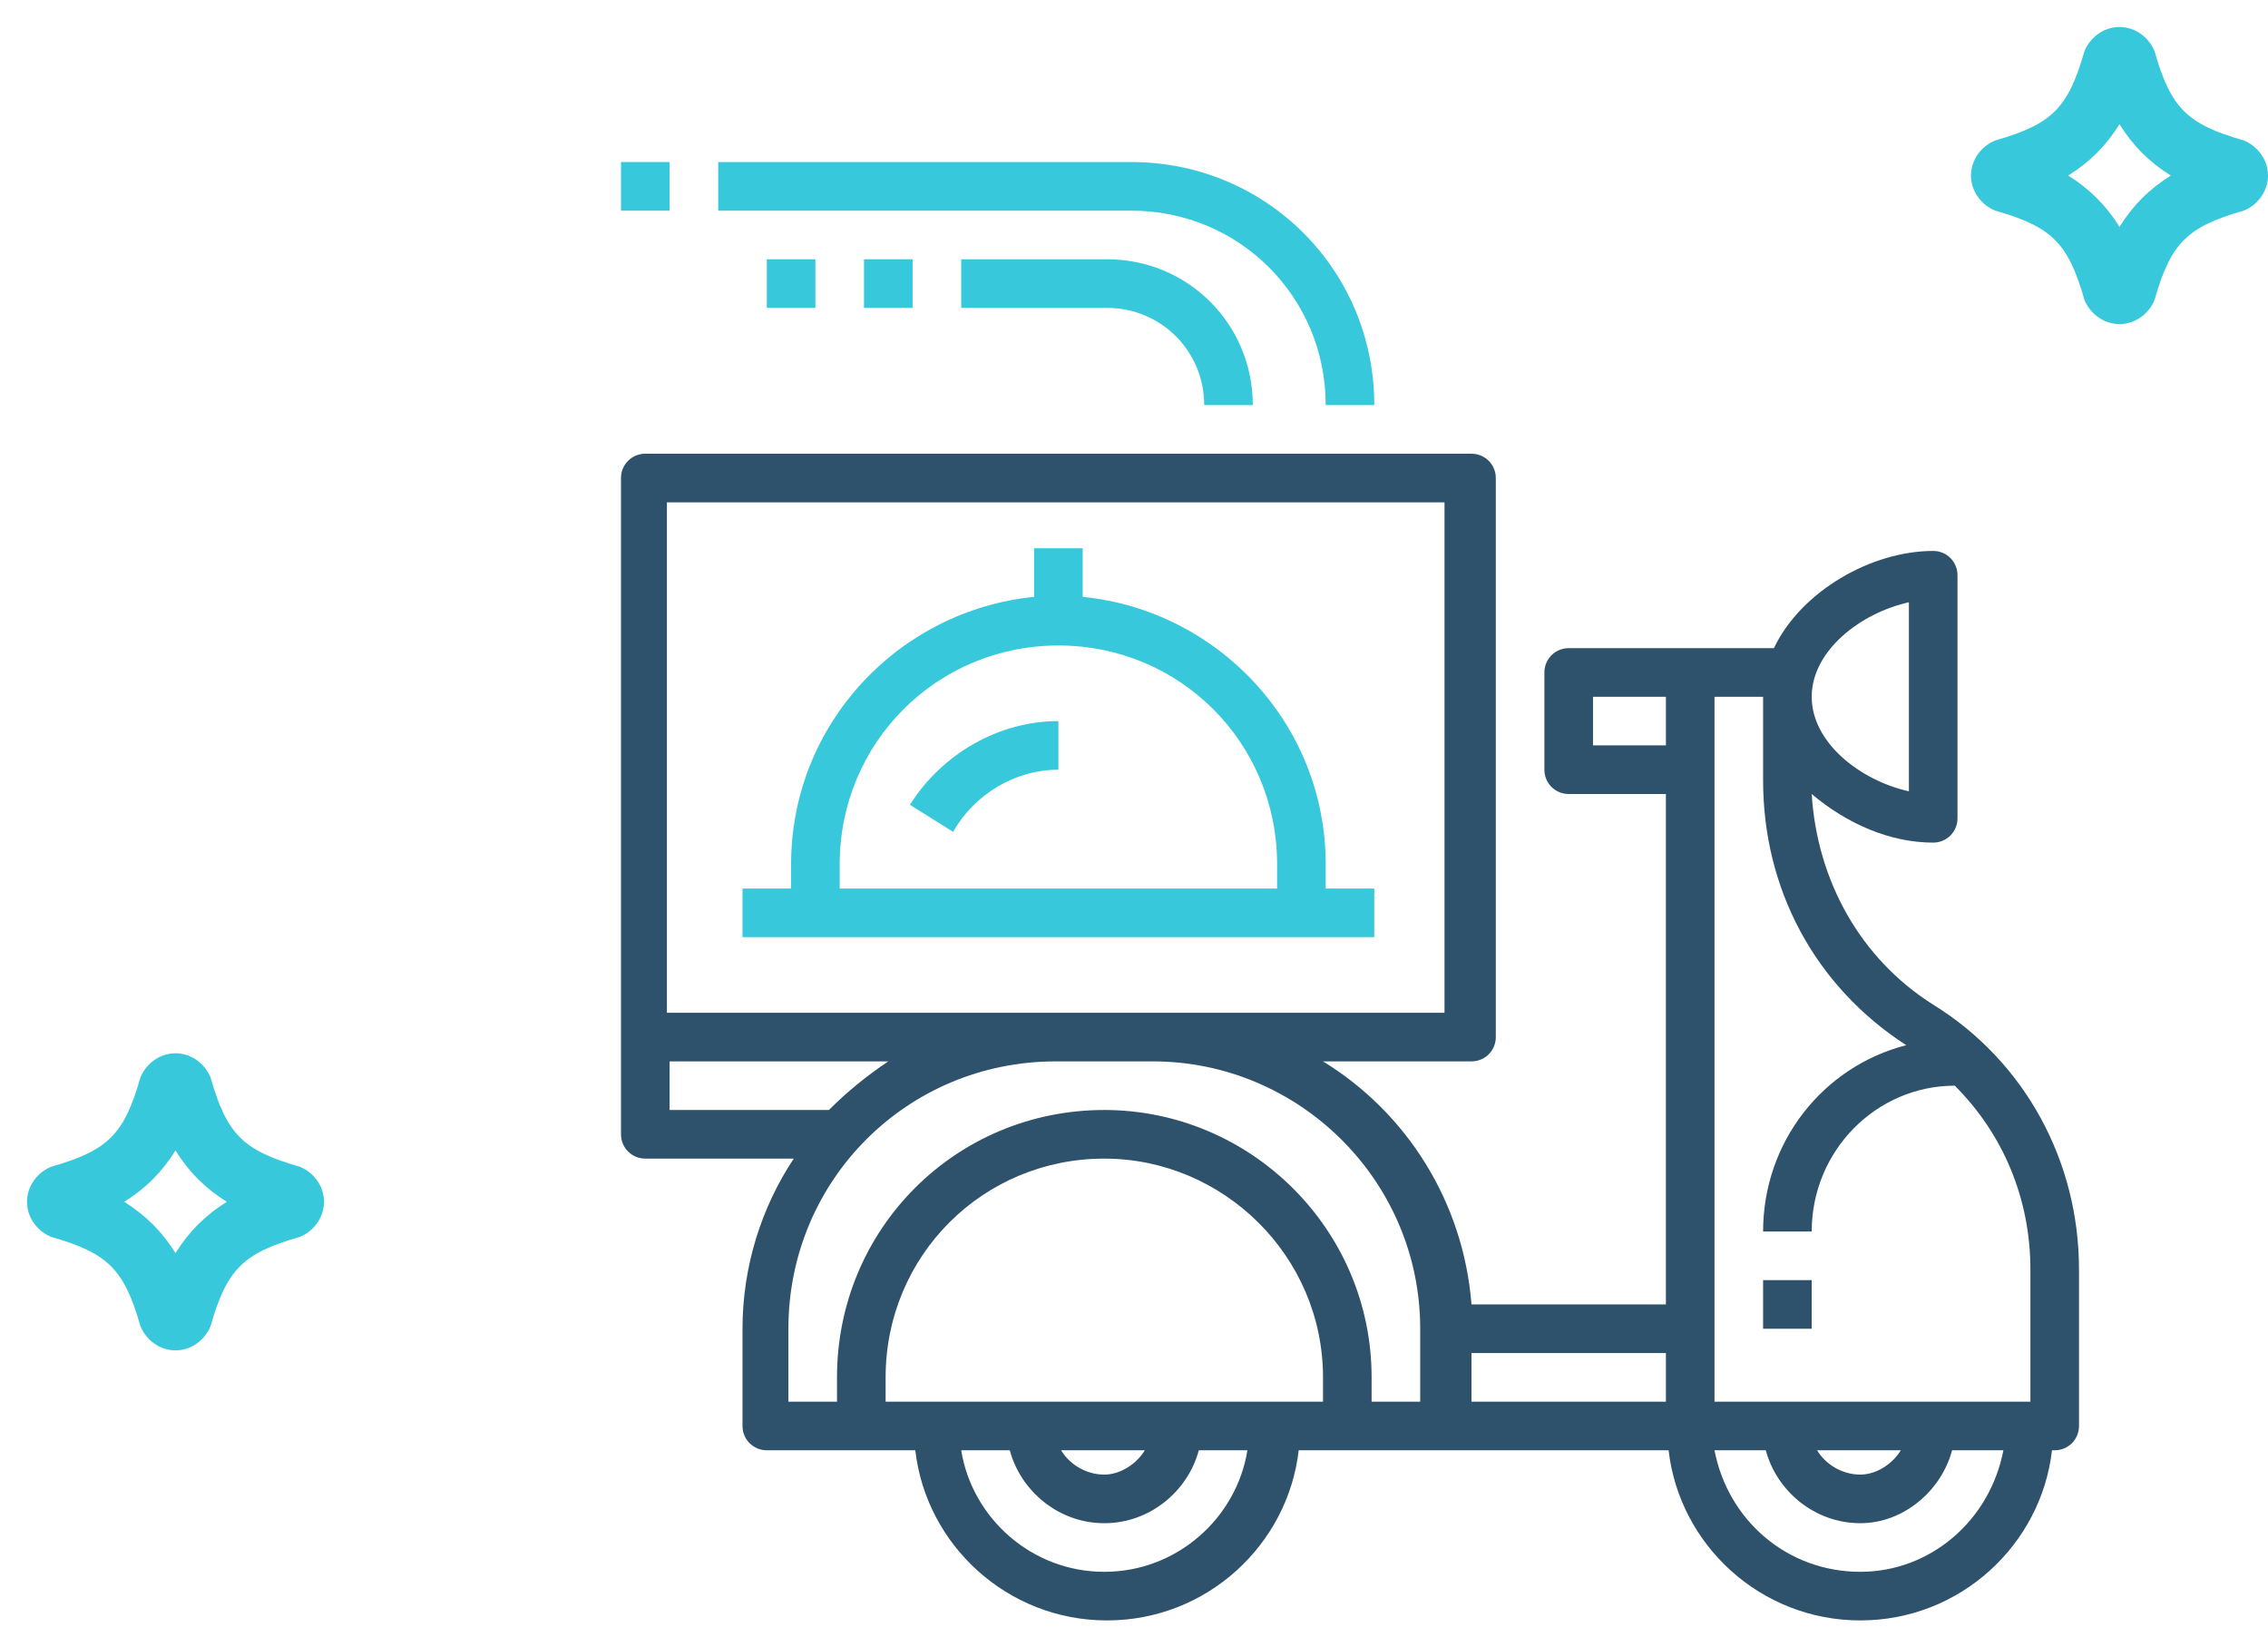 <svg version="1.2" xmlns="http://www.w3.org/2000/svg" viewBox="0 0 84 61" width="84" height="61"><defs><clipPath clipPathUnits="userSpaceOnUse" id="cp1"><path d="m-261-1296h1587v7502h-1587z"/></clipPath></defs><style>.a{fill:#2e526b}.b{fill:#37c8dc}</style><g clip-path="url(#cp1)"><path fill-rule="evenodd" class="a" d="m23.9 42.9c-0.5 0-0.9-0.4-0.9-0.9v-24.3c0-0.5 0.4-0.9 0.9-0.9h30.6c0.5 0 0.9 0.4 0.9 0.9v20.7c0 0.5-0.4 0.9-0.9 0.9h-5.5c3.1 1.9 5.2 5.2 5.5 9h7.2v-18.9h-3.6c-0.5 0-0.9-0.4-0.9-0.9v-3.6c0-0.5 0.4-0.9 0.9-0.9h7.6c1-2.1 3.6-3.6 5.9-3.6 0.5 0 0.9 0.4 0.9 0.9v9c0 0.5-0.4 0.9-0.9 0.9-1.6 0-3.2-0.7-4.5-1.8 0.2 3.2 1.8 6.1 4.5 7.8 3.4 2.1 5.4 5.8 5.4 9.8v5.8c0 0.5-0.4 0.9-0.9 0.9h-0.1c-0.4 3.5-3.4 6.3-7.1 6.3-3.7 0-6.7-2.8-7.1-6.3h-13.7c-0.4 3.5-3.4 6.3-7.1 6.3-3.7 0-6.7-2.8-7.1-6.3h-5.5c-0.5 0-0.9-0.4-0.9-0.9v-3.6c0-2.3 0.7-4.5 1.9-6.3zm50.3 10.8h-1.9c-0.4 1.5-1.8 2.7-3.4 2.7-1.7 0-3.1-1.2-3.5-2.7h-1.9c0.5 2.6 2.7 4.5 5.4 4.5 2.6 0 4.8-1.9 5.3-4.5zm-6.9 0c0.3 0.5 0.9 0.9 1.6 0.9 0.6 0 1.2-0.4 1.5-0.9zm3.4-31.4c-1.8 0.4-3.6 1.8-3.6 3.5 0 1.7 1.8 3.1 3.6 3.5zm-7.2 29.6h11.7v-4.9c0-2.6-1-5-2.8-6.8-2.9 0-5.3 2.4-5.3 5.4h-1.8c0-3.3 2.2-6.1 5.3-6.9-3.4-2.2-5.3-5.8-5.3-9.8v-3.1h-1.8zm-1.8-24.3v-1.8h-2.7v1.8zm0 22.5h-7.2v1.8h7.2zm-31-9q1-1 2.2-1.8h-8.1v1.8zm12-1.8h-3.6c-5.5 0-9.9 4.4-9.9 9.9v2.7h1.8v-0.9c0-5.5 4.4-9.9 9.9-9.9 5.4 0 9.9 4.4 9.9 9.9v0.9h1.8v-2.7c0-5.5-4.5-9.9-9.9-9.9zm-1.8 18.9c2.7 0 4.9-2 5.3-4.5h-1.8c-0.4 1.5-1.8 2.7-3.5 2.7-1.7 0-3.1-1.2-3.5-2.7h-1.8c0.4 2.5 2.6 4.5 5.3 4.5zm-1.6-4.5c0.3 0.5 0.9 0.9 1.6 0.9 0.6 0 1.2-0.4 1.5-0.9zm9.7-2.7c0-4.5-3.7-8.1-8.1-8.1-4.5 0-8.1 3.6-8.1 8.1v0.9h16.2zm-24.3-32.4v18.9h28.8v-18.9z"/><path fill-rule="evenodd" class="b" d="m50.9 34.7h-23.4v-1.8h1.8v-0.9c0-5.2 4-9.4 9-9.9v-1.8h1.8v1.8c5 0.5 9 4.7 9 9.9v0.9h1.8zm-19.8-1.8h16.2v-0.9c0-4.5-3.6-8.1-8.1-8.1-4.5 0-8.1 3.6-8.1 8.1z"/><path class="b" d="m49.1 15h1.8c0-5-4-9-9-9h-15.3v1.8h15.3c4 0 7.2 3.2 7.2 7.2z"/><path class="b" d="m35.6 9.6v1.8h5.4c2 0 3.6 1.6 3.6 3.6h1.8c0-3-2.4-5.4-5.4-5.4z"/><path class="b" d="m32 9.6h1.8v1.8h-1.8z"/><path class="b" d="m23 6h1.8v1.8h-1.8z"/><path class="b" d="m28.4 9.6h1.8v1.8h-1.8z"/><path class="b" d="m33.7 29.8l1.6 1c0.8-1.4 2.3-2.3 3.9-2.3v-1.8c-2.2 0-4.3 1.2-5.5 3.1z"/><path class="a" d="m65.3 47.4h1.8v1.8h-1.8z"/><path fill-rule="evenodd" class="b" d="m7.8 39.9c0.6 2.1 1.2 2.7 3.3 3.3 0.5 0.2 0.9 0.7 0.9 1.3 0 0.6-0.4 1.1-0.9 1.3-2.1 0.6-2.7 1.2-3.3 3.3-0.2 0.5-0.7 0.9-1.3 0.9-0.6 0-1.1-0.4-1.3-0.9-0.6-2.1-1.2-2.7-3.3-3.3-0.5-0.2-0.9-0.7-0.9-1.3 0-0.6 0.4-1.1 0.9-1.3 2.1-0.6 2.7-1.2 3.3-3.3 0.2-0.5 0.7-0.9 1.3-0.9 0.6 0 1.1 0.4 1.3 0.9zm0.6 4.6c-0.8-0.5-1.4-1.1-1.9-1.9-0.5 0.8-1.1 1.4-1.9 1.9 0.8 0.5 1.4 1.1 1.9 1.9 0.5-0.8 1.1-1.4 1.9-1.9zm2 0.8q0 0 0 0z"/><path fill-rule="evenodd" class="b" d="m79.8 1.9c0.6 2.1 1.2 2.7 3.3 3.3 0.5 0.2 0.9 0.7 0.9 1.3 0 0.6-0.4 1.1-0.9 1.3-2.1 0.6-2.7 1.2-3.3 3.3-0.2 0.5-0.7 0.9-1.3 0.9-0.6 0-1.1-0.4-1.3-0.9-0.6-2.1-1.2-2.7-3.3-3.3-0.5-0.2-0.9-0.7-0.9-1.3 0-0.6 0.4-1.1 0.9-1.3 2.1-0.6 2.7-1.2 3.3-3.3 0.2-0.5 0.7-0.9 1.3-0.9 0.6 0 1.1 0.4 1.3 0.9zm0.6 4.6c-0.8-0.5-1.4-1.1-1.9-1.9-0.5 0.8-1.1 1.4-1.9 1.9 0.8 0.5 1.4 1.1 1.9 1.9 0.5-0.8 1.1-1.4 1.9-1.9zm2 0.8q0 0 0 0z"/></g></svg>